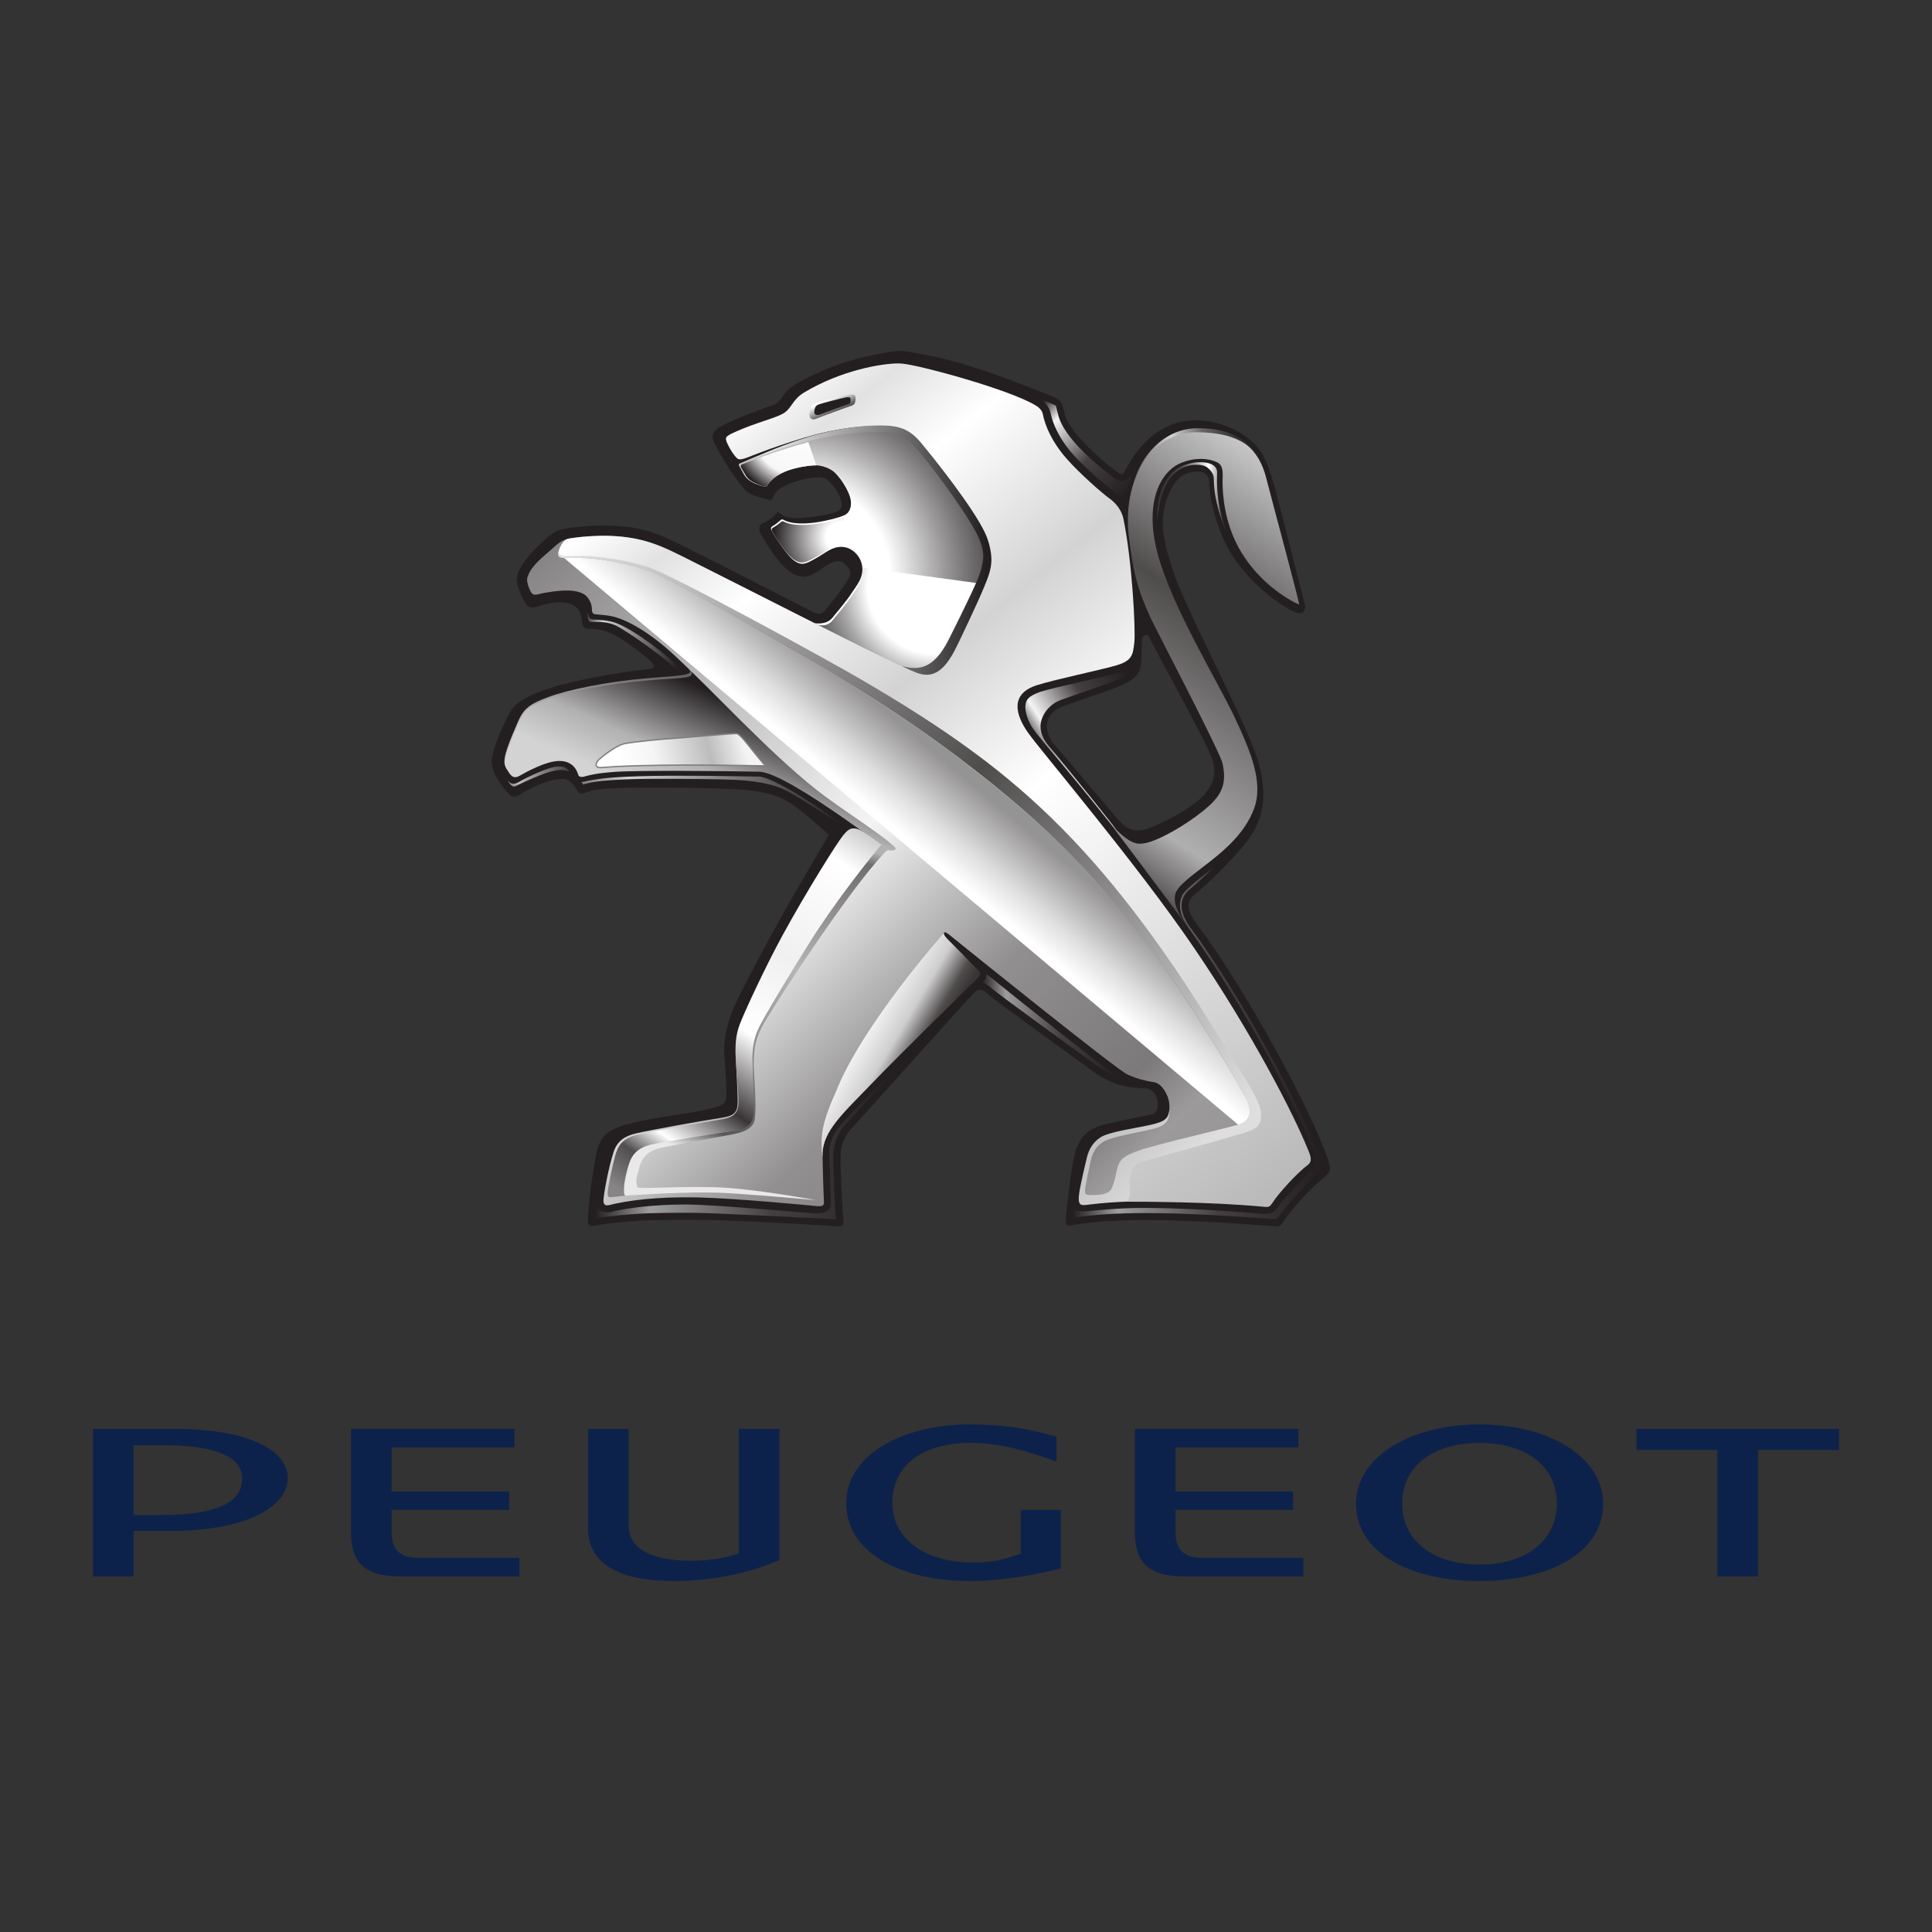 <?xml version="1.0" encoding="UTF-8" standalone="no"?><!DOCTYPE svg PUBLIC "-//W3C//DTD SVG 1.1//EN" "http://www.w3.org/Graphics/SVG/1.1/DTD/svg11.dtd"><svg width="100%" height="100%" viewBox="0 0 192 192" version="1.1" xmlns="http://www.w3.org/2000/svg" xmlns:xlink="http://www.w3.org/1999/xlink" xml:space="preserve" xmlns:serif="http://www.serif.com/" style="fill-rule:evenodd;clip-rule:evenodd;stroke-linejoin:round;stroke-miterlimit:1.414;"><rect x="0" y="0" width="192" height="192" fill="#333333" stroke="none"/><g id="g3256"><path id="path2494" d="M131.98,115.243c-1.608,-4.795 -8.09,-16.833 -13.185,-23.606c-1.102,-1.476 -0.69,-2.234 -0.101,-2.712c0.587,-0.477 2.484,-2.116 4.728,-4.683c2.267,-2.592 2.812,-5.523 1.209,-9.762c-1.595,-4.199 -6.863,-14.18 -7.97,-17.487c-1.268,-3.812 -1.395,-5.51 -0.631,-7.586c0.901,-2.447 2.215,-2.55 3.205,-2.535c0.533,0.011 0.931,0.572 0.934,0.828c0.026,1.078 0.081,2.41 1.132,5.196c1.68,4.436 5.989,7.334 7.35,7.919c0.946,0.41 1.117,-0.324 1.034,-0.679c-0.088,-0.35 -1.49,-5.849 -2.544,-9.98c-1.099,-4.331 -1.654,-5.271 -2.633,-6.189c-1.56,-1.481 -3.932,-2.274 -5.939,-2.197c-4.475,0.175 -6.453,4.5 -6.698,4.9c-0.213,0.36 -0.296,0.612 -0.752,0.296c-1.279,-0.894 -5.016,-4.015 -5.36,-5.969c-0.202,-1.157 -0.403,-1.317 -1.558,-1.766c-4.491,-1.752 -8.381,-3.292 -12.688,-4.052c-1.726,-0.305 -1.818,-0.454 -3.833,-0.079c-3.422,0.639 -5.521,1.428 -8.09,2.775c-1.418,0.752 -1.582,1.255 -1.858,1.61c-0.212,0.281 -0.442,0.616 -0.955,0.782c-0.854,0.279 -4.029,1.461 -5.117,2.095c-0.679,0.394 -1.05,0.81 -0.701,1.577c0.609,1.354 2.436,4.175 3.233,4.885c0.484,0.427 1.698,0.723 1.987,0.784c0.287,0.07 0.491,0.153 0.598,-0.061c0.118,-0.237 0.162,-0.581 0.732,-0.979c0.852,-0.598 2.436,-1.013 3.279,-1.087c0.646,-0.055 1.041,-0.074 1.373,0.164c0.331,0.243 1.096,1.058 1.361,1.878c0.265,0.819 0.098,1.126 -0.359,1.318c-0.46,0.193 -1.836,0.504 -3.431,0.633c-1.588,0.13 -2.042,-0.311 -2.153,-0.409c-0.084,-0.09 -0.294,-0.226 -0.456,-0.011c-0.267,0.372 -0.668,0.613 -1.29,0.922c-0.353,0.171 -0.541,0.546 -0.206,1.13c1.012,1.751 2.346,3.718 3.584,4.093c0.986,0.306 1.513,-0.016 2.622,-0.807c0.99,-0.716 1.634,-0.712 1.906,-0.512c0.298,0.223 0.896,0.729 0.742,1.235c-0.263,0.879 -2.035,2.975 -2.374,3.407c-0.32,0.407 -0.622,0.626 -1.194,0.352c-0.839,-0.4 -13.556,-6.999 -15.256,-7.66c-1.851,-0.712 -3.066,-0.885 -4.889,-0.968c-1.474,-0.066 -3.441,0.076 -4.673,0.3c-0.898,0.166 -1.408,0.591 -2.245,1.364c-1.152,1.065 -2.368,2.425 -2.482,3.56c-0.083,0.817 0.826,2.482 0.925,2.598c0.098,0.125 0.267,0.355 0.76,0.3c0.501,-0.054 1.759,-0.709 3.261,-0.449c1.361,0.237 1.499,1.306 1.569,2.125c0.011,0.14 0.182,0.458 0.567,0.451c0.541,-0.006 1.389,0.011 2.368,0.48c1.207,0.572 3.595,2.423 3.963,2.833c0.298,0.335 0.278,0.637 -0.289,0.692c-3.034,0.269 -7.65,1.17 -9.783,1.871c-1.516,0.495 -3.304,1.176 -3.935,2.274c-0.716,1.244 -1.623,3.239 -1.879,4.665c-0.261,1.418 1.257,3.177 1.663,3.569c0.273,0.265 0.46,0.432 0.944,0.166c0.74,-0.424 2.534,-1.531 4.252,-1.634c1.042,-0.059 1.459,0.923 1.708,1.282c0.252,0.355 0.493,0.109 1.426,-0.143c1.654,-0.444 10.881,-0.276 14.139,-0.122c1.489,0.063 3.562,0.285 5.086,1.126c1.516,0.834 4.261,3.426 4.261,3.426c0,0 -3.645,6.112 -5.608,9.735c-1.818,3.347 -3.144,5.862 -3.798,7.319c-0.603,1.332 -1.094,3.22 -0.986,4.707c0.164,2.178 0.221,3.295 0.195,4.281c-0.029,0.867 -0.837,0.961 -1.983,1.244c-1.581,0.403 -4.734,0.692 -7.288,1.321c-2.322,0.578 -3.187,1.126 -3.608,2.92c-0.324,1.398 -0.804,4.87 -0.861,6.48c-0.026,0.648 -0.037,0.966 0.787,0.795c0.473,-0.092 1.84,-0.289 3.579,-0.416c2.156,-0.164 4.489,-0.132 6.292,-0.136c3.318,-0.02 13.115,0.552 13.774,0.618c0.837,0.083 1.006,-0.02 0.951,-0.605c-0.081,-0.771 -0.221,-3.233 -0.257,-4.701c-0.041,-1.474 -0.262,-2.966 1.065,-4.399c1.321,-1.437 11.306,-12.569 11.858,-13.141c0.484,-0.484 0.808,-1.001 1.549,-0.322c0.751,0.69 8.97,6.616 10.642,7.827c1.669,1.211 3.222,1.623 5.123,1.649c1.356,0.025 1.735,2.39 0.581,2.614c-1.185,0.226 -2.988,0.598 -4.25,0.885c-1.945,0.456 -2.541,1.089 -3.126,2.401c-0.501,1.106 -1.051,6.545 -1.069,7.016c-0.015,0.338 -0.035,0.828 0.5,0.717c2.398,-0.487 6.201,-0.625 10.269,-0.498c4.668,0.145 9.203,0.531 9.838,0.568c0.688,0.048 0.754,-0.055 1.1,-0.592c0.589,-0.922 2.346,-2.953 3.875,-4.206c0.765,-0.622 0.78,-0.88 0.462,-1.818m-17.934,-32.888c-1.185,0.388 -1.956,0.053 -2.533,-0.497c-0.58,-0.552 -5.29,-6.221 -6.806,-7.954c-0.762,-0.874 -1.334,-2.87 0.964,-3.72c1.884,-0.685 5.262,-1.77 6.2,-2.265c0.939,-0.495 1.432,-1.003 1.522,-1.965c0.074,-0.966 0.083,-2.05 0.088,-2.411c0.006,-0.364 0.477,-0.655 0.718,-0.228c0.167,0.302 1.012,1.952 2.044,3.86c1.542,2.865 3.487,6.447 4.121,7.987c0.598,1.469 0.304,2.591 -0.607,3.721c-1.236,1.529 -4.844,3.19 -5.711,3.472" style="fill:#231f20;fill-rule:nonzero;"/><path id="path2520" d="M118.862,42.654c-3.676,-0.018 -7.4,4.243 -6.69,10.596c0.44,3.89 1.034,5.662 2.186,8.177c0.574,1.24 6.848,13.19 7.14,14.454c0.39,1.809 0.043,2.94 -1.345,4.203c-1.536,1.389 -4.075,2.967 -5.788,3.556c-0.407,0.138 -0.78,0.208 -1.117,0.208c-0.388,0 -1.358,-0.134 -3.194,-2.394l8.109,10.819c-1.036,-1.384 -1.57,-2.429 -1.382,-3.345c0.186,-0.905 1.665,-1.891 3.361,-3.229c1.704,-1.321 3.588,-2.992 4.451,-5.251c0.252,-0.644 0.361,-1.31 0.361,-2.009c0,-2.157 -1.045,-4.6 -2.304,-7.251c-1.621,-3.434 -6.217,-10.933 -7.615,-16.188c-0.339,-1.29 -0.495,-2.449 -0.495,-3.481c0,-2.979 1.269,-4.868 2.82,-5.512c0.742,-0.298 1.41,-0.401 1.962,-0.401c0.855,0 1.448,0.239 1.689,0.364c0.434,0.248 0.5,0.767 0.5,1.176l0,0.09c-0.005,0.092 -0.013,0.314 -0.013,0.642c0,1.225 0.164,3.919 1.59,6.535c1.805,3.319 4.83,5.172 6.022,5.671c0.103,0.044 -2.786,-10.657 -3.303,-12.675c-0.601,-2.352 -2.259,-4.709 -6.901,-4.755c-0.004,-0.003 -0.011,-0.003 -0.017,-0.003c-0.007,0 -0.016,0 -0.027,0.003" style="fill:url(#_Linear1);fill-rule:nonzero;"/><path id="path2546" d="M68.399,66.428c0.708,0.71 -0.523,0.671 -4.26,0.993c-3.81,0.333 -7.643,1.101 -9.65,1.853c-1.465,0.552 -2.353,0.944 -2.94,2.289c0,0 -1.22,2.651 -1.382,3.698c-0.081,0.497 -0.053,0.78 0.206,1.196c0.142,0.223 0.493,-6.907 9.693,-7.376c8.141,-0.416 10.143,-1.268 8.552,-2.826l-0.219,0.173Z" style="fill:url(#_Linear2);fill-rule:nonzero;"/><path id="path2572" d="M119.281,45.931c-0.498,0 -1.096,0.09 -1.77,0.37c-1.282,0.519 -2.46,2.129 -2.515,4.87l0.015,0.624c0,0 0.175,-1.864 0.504,-2.74c0.817,-2.375 2.34,-2.868 3.387,-2.868c0.694,0 1.014,0.166 1.312,0.482c0.23,0.252 0.385,0.484 0.414,0.841c0.026,1.06 0.066,2.278 1.095,5.025c0.064,0.167 0.129,0.333 0.2,0.493c-0.872,-2.217 -0.98,-4.278 -0.98,-5.327c-0.002,-0.338 0.016,-0.73 0.016,-0.732c0.004,-0.802 -0.877,-1.038 -1.667,-1.038c-0.005,0 -0.007,0 -0.011,0" style="fill:url(#_Linear3);fill-rule:nonzero;"/><path id="path2596" d="M68.719,66.739c0.278,0.752 -0.821,0.574 -4.558,0.898c-3.81,0.333 -7.646,1.069 -9.652,1.823c-1.47,0.554 -2.355,0.942 -2.942,2.291c0,0 -1.22,2.651 -1.387,3.698c-0.077,0.493 0.046,0.782 0.307,1.196c0.39,0.616 0.639,0.749 1.209,0.421c0.462,-0.263 2.497,-1.417 3.829,-1.442c1.218,-0.028 1.751,0.715 1.93,1.348c0.11,0.394 0.646,0.19 0.738,0.166c0.535,-0.134 1.054,-0.293 2.956,-0.434c2.26,-0.164 11.08,-0.087 14.315,-0.013c2.911,0.068 14.377,9.063 14.548,9.109l0.576,-1.166c-3.895,-3.218 -18.364,-14.692 -21.864,-18.112l-0.005,0.217Z" style="fill:url(#_Linear4);fill-rule:nonzero;"/><path id="path2632" d="M57.142,53.436c-0.719,0.09 -1.209,0.125 -1.965,0.83c-0.745,0.692 -2.04,1.634 -2.541,2.591c-0.193,0.364 -0.289,0.616 -0.239,0.945c0.075,0.468 0.294,0.959 0.421,1.112c0.135,0.165 0.319,0.241 0.701,0.136c0.771,-0.208 2.142,-0.387 2.972,-0.366c0.592,0.011 1.444,0.16 1.834,0.607c0.523,0.609 0.488,1.111 0.504,1.374c0.002,0.114 0.043,0.335 0.295,0.372c0.52,0.072 1.085,0.072 1.687,0.208c1.691,0.37 3.97,1.814 6.094,3.768c4.117,3.801 9.234,9.485 14.141,13.404c2.484,1.974 6.554,4.45 7.899,5.797c0.248,0.25 -0.289,0.436 -0.696,0.228c-0.187,-0.092 -2.5,-1.906 -3.004,-2.033c-0.429,-0.105 -0.876,0 -1.316,0.615c-3.849,5.317 -8.279,14.241 -10.084,18.472c-0.423,1.005 -0.786,2.267 -0.731,3.406c0.057,1.143 0.177,3.424 0.197,4.495c0.011,1.047 -0.246,1.47 -1.492,1.669c-2.287,0.353 -7.367,1.266 -8.662,1.584c-0.975,0.234 -1.792,0.679 -2.168,1.81c-0.541,1.638 -0.977,4.159 -1.017,4.773c-0.026,0.379 0.107,0.642 0.55,0.532c1.862,-0.469 4.743,-0.848 8.71,-0.769c3.969,0.086 11.043,0.785 11.958,0.868c0.318,0.026 0.699,0.03 0.695,-0.335c-0.009,-0.423 -0.11,-2.338 -0.14,-4.783c-0.024,-2.442 2.103,-4.234 5.051,-7.29c2.955,-3.067 10.081,-10.092 10.351,-10.337c0.177,-0.178 0.368,-0.349 0.009,-0.699c-0.5,-0.478 -2.774,-2.824 -3.032,-3.093c-0.13,-0.145 -0.421,-0.509 -0.307,-0.633c0.105,-0.13 0.379,0.078 0.73,0.368c1.377,1.119 16.442,13.251 17.492,13.722c1.073,0.468 1.726,0.609 2.687,0.777c0.723,0.132 1.356,1.201 1.459,1.996c0.106,0.797 0.057,1.853 -1.053,2.127c-1.107,0.276 -3.843,0.784 -4.807,1.049c-0.968,0.268 -1.618,0.701 -2.03,1.81c-0.416,1.117 -0.958,4.149 -0.968,4.407c-0.011,0.671 0.164,0.723 0.679,0.596c0.635,-0.149 1.382,-0.361 4.26,-0.458c4.85,-0.173 12.226,0.454 13.177,0.528c0.324,0.031 0.591,-0.3 0.705,-0.501c1.028,-1.775 0.736,-2.228 2.116,-3.35c0.717,-0.574 1.058,-0.688 0.609,-1.709c-4.506,-10.256 -8.786,-17.216 -15.726,-26.103c-4.449,-5.7 -9.643,-12.011 -11.389,-14.105l-20.938,-11.978c-1.24,-0.59 -10.922,-5.545 -12.589,-6.373c-1.672,-0.824 -3.019,-1.5 -4.728,-1.884c-1.196,-0.271 -2.383,-0.366 -3.489,-0.366c-1.052,0 -2.029,0.086 -2.872,0.189" style="fill:url(#_Linear5);fill-rule:nonzero;"/><path id="path2660" d="M80.483,43.615c-3.012,0.811 -6.863,2.381 -7.004,2.458c-0.081,0.053 -0.067,0.129 -0.026,0.221c0.035,0.081 0.438,0.778 0.438,0.778c0,0 0.202,0.473 0.785,0.8c0.576,0.326 1.143,0.462 1.288,0.497c0.151,0.031 0.219,-0.033 0.271,-0.112c0.044,-0.066 0.611,-1.154 2.697,-1.695c1.128,-0.285 1.844,-0.318 2.193,-0.318c0.543,0.013 1.384,0.28 1.853,0.738c0.762,0.752 1.43,1.996 1.544,2.592c0.123,0.578 0.027,1.299 -0.55,1.599c-0.578,0.293 -2.26,0.692 -3.318,0.797c-1.096,0.11 -2.16,0.055 -2.793,-0.309c-0.099,-0.054 -0.171,-0.065 -0.268,0.011c-0.238,0.2 -0.383,0.362 -0.85,0.64c-0.107,0.061 -0.173,0.193 -0.072,0.394c0.101,0.202 1.422,2.395 2.224,2.984c0.795,0.596 1.22,0.328 2.173,-0.199c0.957,-0.528 1.603,-1.175 2.593,-1.142c1.006,0.027 1.858,0.881 2.014,1.873c0.188,1.207 -0.585,1.994 -1.056,2.738c-0.46,0.73 -1.404,1.816 -1.891,2.425c-0.618,0.78 -1.796,0.542 -1.796,0.542c0,0 5.577,2.834 8.786,4.446c1.271,0.645 3.267,0.046 4.62,-2.488c0.316,-0.589 2.322,-4.835 2.824,-6.099c0.504,-1.259 1.216,-2.659 0.07,-5.067c-1.15,-2.398 -4.712,-6.836 -6.129,-8.539c-0.745,-0.889 -1.619,-1.434 -3.499,-1.535c-0.243,-0.013 -0.495,-0.02 -0.755,-0.02c-1.718,0 -3.794,0.296 -6.366,0.99" style="fill:url(#_Radial6);fill-rule:nonzero;"/><path id="path2682" d="M80.638,52.128c-1.073,0.099 -2.116,0.05 -2.736,-0.285c-0.096,-0.05 -0.166,-0.059 -0.26,0.009c-0.237,0.186 -0.377,0.335 -0.835,0.591c-0.103,0.055 -0.171,0.178 -0.068,0.364c0.096,0.186 1.29,2.191 2.101,2.765c0.81,0.584 1.242,0.322 2.212,-0.195c0.973,-0.517 1.63,-1.148 2.636,-1.118l0.201,-2.869c-0.563,0.274 -2.214,0.642 -3.251,0.738" style="fill:url(#_Radial7);fill-rule:nonzero;"/><path id="path2708" d="M73.681,46.174c-0.077,0.05 -0.066,0.206 -0.026,0.287c0.035,0.074 0.418,0.707 0.418,0.707c0,0 0.191,0.432 0.743,0.728c0.547,0.293 1.003,0.438 1.148,0.473c0.151,0.031 0.219,-0.033 0.271,-0.112c0.044,-0.066 0.611,-1.154 2.697,-1.695c1.128,-0.285 1.844,-0.318 2.193,-0.318l-0.791,-2.305c-2.863,0.739 -6.522,2.165 -6.653,2.235" style="fill:url(#_Radial8);fill-rule:nonzero;"/><path id="path2738" d="M84.638,59.215c-0.457,0.727 -1.406,1.816 -1.89,2.422c-0.618,0.78 -1.516,0.441 -1.516,0.441c0,0 5.277,2.683 8.486,4.295c1.271,0.645 3.192,0.206 4.546,-2.33c0.315,-0.587 2.324,-4.835 2.821,-6.097l-11.391,-1.551c0.189,1.205 -0.587,2.075 -1.056,2.82" style="fill:url(#_Radial9);fill-rule:nonzero;"/><path id="path2764" d="M67.451,73.34c-1.347,0.076 -4.522,0.37 -5.426,0.574c-0.879,0.208 -2.335,1.393 -2.528,1.599c-0.331,0.346 -0.324,0.637 -0.079,0.736c0.21,0.081 0.67,0.011 1.045,-0.02c1.11,-0.096 4.136,-0.191 7.562,-0.195c1.776,-0.002 3.711,0.018 5.238,0.037c1.588,0.022 2.736,0.042 2.815,0.035c-1.321,-1.437 -2.443,-3.183 -2.888,-3.205c-0.011,0 -0.022,0 -0.037,0c-0.631,0 -5.33,0.419 -5.702,0.439" style="fill:url(#_Linear10);fill-rule:nonzero;"/><path id="path2776" d="M59.392,76.309l0.024,-0.061l-0.024,0.061c-0.133,-0.05 -0.219,-0.171 -0.217,-0.311c0,-0.16 0.092,-0.339 0.274,-0.53c0.206,-0.217 1.65,-1.4 2.563,-1.619c0.916,-0.206 4.081,-0.497 5.435,-0.574c0.37,-0.02 5.06,-0.438 5.705,-0.44c0.015,0 0.028,0 0.041,0.002c0.151,0.011 0.305,0.136 0.497,0.326c0.191,0.193 0.417,0.458 0.666,0.769c0.502,0.62 1.111,1.416 1.768,2.13l0.094,0.1l-0.138,0.011c-0.013,0 -0.035,0 -0.072,0c-0.559,0 -4.204,-0.074 -7.498,-0.074c-0.162,0 -0.322,0 -0.485,0c-3.426,0.006 -6.449,0.101 -7.555,0.195c-0.245,0.022 -0.528,0.059 -0.758,0.059c-0.123,0 -0.232,-0.011 -0.32,-0.044m0.32,-0.09c0.217,0 0.497,-0.035 0.745,-0.057c1.117,-0.096 4.14,-0.188 7.568,-0.195c0.16,0 0.323,0 0.485,0c3.165,0 6.655,0.068 7.417,0.075c-0.953,-1.056 -1.792,-2.245 -2.331,-2.784c-0.182,-0.189 -0.337,-0.289 -0.409,-0.289c-0.009,0 -0.02,0 -0.035,0c-0.627,0 -5.324,0.418 -5.696,0.438c-1.347,0.076 -4.524,0.368 -5.415,0.571c-0.848,0.193 -2.32,1.387 -2.495,1.58c-0.169,0.177 -0.239,0.335 -0.239,0.44c0.002,0.092 0.041,0.147 0.136,0.189c0.057,0.021 0.155,0.035 0.269,0.032" style="fill:#7f7d7e;fill-rule:nonzero;"/><path id="path2810" d="M79.907,39.008c-1.183,0.719 -1.234,1.6 -2.064,2.081c-0.824,0.482 -2.721,0.914 -4.714,1.806c-1.102,0.49 -1.106,0.571 -0.843,1.191c0.103,0.259 0.819,1.562 1.182,1.562c0.36,0.011 0.796,-0.175 1.236,-0.353c0.589,-0.232 4.519,-1.754 7.641,-2.42c3.476,-0.745 7.214,-0.809 8.541,0.596c2.02,2.138 5.564,6.929 6.638,9.005c1.058,2.057 0.95,3.056 0.247,5.164c-0.646,1.951 -3.095,7.016 -3.816,8.065c-0.725,1.052 -1.601,1.635 -3.698,0.778c-2.247,-0.924 -10.526,-5.172 -12.326,-6.081c-1.218,-0.614 -6.333,-3.205 -10.206,-5.146c-1.426,-0.718 -2.607,-1.24 -3.893,-1.564c-2.848,-0.725 -5.906,-0.399 -7.317,-0.166c-0.644,0.107 -1.045,1.141 -1.016,1.561c0.026,0.344 0.69,0.301 1.496,0.257c0.416,-0.024 0.87,-0.048 1.297,-0.018c1.008,0.07 4.458,0.443 6.449,1.251c2.103,0.85 12.631,6.522 15.288,7.95c20.253,11.021 28.919,18.114 44.57,44.417c0.699,1.176 1.037,2.617 -0.07,2.946c-1.603,0.467 -8.278,1.739 -10.298,2.401c-1.697,0.558 -1.923,0.692 -2.171,1.531c-0.278,0.96 -0.709,2.857 -0.606,3.24c0.043,0.158 -0.09,0.361 0.254,0.361c1.877,0 8.613,0.007 13.803,0.498c0.626,0.065 0.661,0.05 1.056,-0.548c0.453,-0.697 2.249,-2.751 3.43,-3.625c0.495,-0.368 0.162,-1.054 0.081,-1.278c-1.483,-3.735 -5.673,-11.838 -11.411,-20.265c-5.632,-8.291 -15.178,-19.518 -16.497,-21.382c-1.29,-1.83 -1.796,-3.887 0.894,-4.734c1.756,-0.559 5.987,-1.435 7.717,-1.919c1.685,-0.462 1.807,-1.008 1.948,-2.311c0.142,-1.409 -0.241,-8.248 -1.089,-12.323c-0.178,-0.845 -0.745,-1.55 -1.424,-2.032c-0.602,-0.419 -2.925,-2.445 -4.208,-3.911c-1.477,-1.684 -2.147,-3.272 -2.388,-4.495c0,0 -0.042,-0.26 -0.331,-0.534c-0.107,-0.114 -0.19,-0.169 -0.372,-0.274c-2.53,-1.558 -11.475,-4.002 -13.299,-4.16c-0.097,-0.009 -0.213,-0.013 -0.346,-0.013c-1.586,-0.002 -5.641,0.655 -9.365,2.891" style="fill:url(#_Linear11);fill-rule:nonzero;"/><path id="path2832" d="M55.957,55.455c0.626,0 2.087,-0.046 3.067,0.062c1.886,0.208 4.265,0.729 5.763,1.308c2.123,0.825 12.097,6.771 14.675,8.212c7.768,4.403 13.674,8.452 19.216,12.916c8.473,6.826 15.788,14.741 24.958,30.8c0.361,0.622 0.554,1.1 0.554,1.682c0.033,0.896 -0.738,1.221 -0.999,1.291c-1.579,0.475 -8.053,1.934 -9.97,2.596c-1.627,0.573 -1.929,0.935 -2.162,1.688c-0.085,0.316 -0.361,1.843 -0.683,2.25c-0.32,0.416 -1.067,0.502 -1.86,0.502c-0.488,0 -0.732,0.028 -0.681,-0.515c0.046,-0.541 0.368,-2.011 0.552,-2.854c0.182,-0.848 0.534,-1.483 1.305,-1.948c0.771,-0.471 3.455,-0.904 4.967,-1.275c1.504,-0.37 1.59,-1.071 1.561,-2.208c0,1.205 -0.418,1.499 -1.934,1.838c-1.538,0.342 -4.12,0.675 -4.97,1.258c-0.826,0.56 -1.146,1.345 -1.299,1.965c-0.515,2.146 -0.868,3.717 -0.809,4.245c0.051,0.469 0.237,0.534 0.76,0.475c0.522,-0.059 1.823,-0.243 3.775,-0.315c0.578,0 0.539,-0.703 0.532,-1.479c0,-0.28 0.013,-1.117 0.158,-1.527c0.144,-0.405 0.455,-0.782 0.948,-0.933c1.085,-0.337 7.1,-1.96 10.156,-2.872c1.339,-0.398 1.899,-0.823 1.777,-2.041c-0.108,-1.072 -1.087,-2.66 -2.828,-5.385c-1.753,-2.747 -3.954,-6.497 -6.886,-10.646c-5.204,-7.37 -10.328,-13.122 -16.694,-18.158c-4.703,-3.718 -9.634,-6.699 -13.253,-8.817c-3.619,-2.121 -18.897,-10.478 -21.267,-11.221c-2.153,-0.674 -3.864,-0.896 -5.395,-1.051c-1.043,-0.105 -1.913,-0.029 -2.837,-0.029c-0.876,0 -0.567,-0.709 -0.445,-0.992c-0.092,0.201 -0.615,1.178 0.248,1.178" style="fill:url(#_Linear12);fill-rule:nonzero;"/><path id="path2864" d="M83.797,83.009c-0.585,0.708 -3.581,5.466 -6.013,9.912c-1.759,3.221 -3.866,7.786 -4.276,8.892c-0.375,1.008 -0.443,1.934 -0.408,3.069c0.038,1.128 0.226,2.962 0.29,4.281c0.065,1.261 -0.257,1.82 -1.571,2.059c-1.115,0.199 -7.038,1.194 -8.497,1.549c-1.464,0.354 -1.922,1.08 -2.206,2.151c-0.29,1.069 -0.708,3.095 -0.725,3.559c-0.011,0.452 0.046,0.542 0.468,0.485c0.421,-0.06 1.317,-0.138 1.681,-0.165c0.381,-0.026 0.304,-0.309 0.418,-0.709c0.107,-0.36 0.184,-0.964 0.403,-1.895c0.217,-0.929 0.51,-1.652 1.796,-2.031c1.288,-0.381 7.115,-1.319 8.101,-1.588c0.984,-0.274 1.615,-0.697 1.722,-1.683c0.112,-0.977 -0.09,-3.066 -0.118,-4.764c-0.027,-1.781 -0.048,-2.574 0.953,-4.5c1.934,-3.693 7.941,-12.438 11.995,-17.5c0,0 -0.381,-0.283 -0.863,-0.634c-0.598,-0.438 -1.356,-0.979 -1.774,-1.112c-0.129,-0.04 -0.248,-0.06 -0.357,-0.06c-0.377,0 -0.653,0.235 -1.019,0.684" style="fill:url(#_Linear13);fill-rule:nonzero;"/><path id="path2890" d="M83.046,108.558c-1.093,2.403 -1.404,3.772 -1.404,4.964c0,1.036 0.105,1.402 0.105,1.402c-0.053,-1.049 0.337,-2.009 1.003,-2.971c0.896,-1.288 2.281,-2.602 3.978,-4.365c2.973,-3.085 10.222,-10.18 10.482,-10.436c0.162,-0.165 0.357,-0.395 -0.044,-0.783c-0.718,-0.687 -1.095,-1.13 -2.227,-2.265c-0.69,-0.692 -1.17,-1.11 -1.144,-1.351c-0.026,0 -8.105,9.084 -10.749,15.805" style="fill:url(#_Linear14);fill-rule:nonzero;"/><path id="path2918" d="M56.062,55.455l66.987,56.314c0.681,-0.149 1.101,-0.644 1.134,-1.126c0.04,-0.549 -0.07,-1.051 -0.433,-1.684c-9.322,-16.285 -16.301,-23.889 -24.798,-30.754c-1.47,-1.19 -2.957,-2.375 -4.508,-3.525c-4.303,-3.189 -9.028,-6.256 -14.748,-9.509c-1.64,-0.92 -6.265,-3.645 -9.969,-5.74c-2.136,-1.207 -3.967,-2.203 -4.741,-2.523c-1.485,-0.622 -3.842,-1.128 -5.763,-1.367c-0.616,-0.077 -1.262,-0.094 -1.937,-0.094c-0.396,0 -0.806,0.006 -1.224,0.008" style="fill:url(#_Linear15);fill-rule:nonzero;"/><path id="path2942" d="M103.344,39.685c0.18,0.108 0.348,0.215 0.478,0.351c0.449,0.423 0.549,0.839 0.563,0.929c0.221,1.099 0.83,2.576 2.227,4.168c1.203,1.387 3.687,3.44 4.206,3.803c0.331,0.224 0.658,0.449 0.934,0.758c0.159,-0.832 0.422,-1.75 0.795,-2.648c-0.062,0.096 -0.121,0.225 -0.232,0.368c-0.125,0.171 -0.377,0.39 -0.747,0.407l-0.011,0l-0.029,0c-0.318,-0.002 -0.55,-0.138 -0.74,-0.271c-1.343,-1.002 -5.107,-3.928 -5.648,-6.41c-0.339,-1.163 0.088,-0.633 -1.121,-1.244c-0.338,-0.134 -0.662,-0.265 -0.995,-0.388c0.114,0.059 0.224,0.118 0.32,0.177" style="fill:url(#_Linear16);fill-rule:nonzero;"/><path id="path2966" d="M111.164,66.864c-1.77,0.486 -6.133,1.376 -7.816,1.899c-1.253,0.454 -1.413,0.853 -1.452,1.479l0,0.007c0,0.58 0.267,1.485 0.83,2.26c0.651,0.931 3.81,4.52 7.328,8.945c0.407,0.493 0.572,0.681 0.911,1.025c-0.129,-0.169 -5.1,-6.458 -6.624,-8.195c-0.434,-0.511 -0.931,-1.194 -0.938,-2.092c-0.004,-0.894 0.681,-2.169 2.097,-2.657c1.89,-0.691 5.329,-1.806 6.111,-2.231c0.761,-0.438 0.988,-0.628 1.1,-1.147c-0.392,0.317 -0.9,0.525 -1.547,0.707" style="fill:url(#_Linear17);fill-rule:nonzero;"/><path id="path2992" d="M118.886,42.559c-3.358,0.079 -5.621,2.931 -6.276,5.597c0.682,-2.383 2.85,-5.198 6.292,-5.198c4.377,0 6.201,1.654 6.815,4.118c-0.763,-3.393 -3.67,-4.519 -6.568,-4.519c-0.087,0 -0.175,0 -0.263,0.002" style="fill:url(#_Linear18);fill-rule:nonzero;"/><path id="path3016" d="M87.282,107.951c-3.393,3.47 -4.931,4.548 -4.863,6.706c0.042,1.27 0.143,4.405 0.147,4.872c0,0.317 0.031,0.622 -0.506,0.902c-0.263,0.143 -0.721,0.143 -0.953,0.143c-0.924,0 -9.862,-0.872 -12.999,-0.872c-3.137,0 -5.827,0.348 -7.444,0.753c-0.265,0.062 -0.942,0.02 -1.215,-0.385c-0.145,-0.211 -0.193,-0.425 -0.206,-0.612c-0.068,0.612 -0.125,1.328 -0.125,1.635c0.563,-0.11 1.895,-0.294 3.61,-0.423c2.197,-0.173 4.686,-0.142 6.342,-0.142c1.658,0 13.961,0.637 14.007,0.639c-0.082,-0.946 -0.204,-3.196 -0.239,-4.6c-0.011,-0.364 -0.011,-0.359 -0.042,-1.365c0,-1.1 0.21,-2.383 1.293,-3.529c0.582,-0.633 2.85,-3.148 5.248,-5.818c-0.786,0.793 -1.496,1.522 -2.055,2.096" style="fill:url(#_Linear19);fill-rule:nonzero;"/><path id="path3040" d="M97.57,97.673c0.348,0.05 0.648,0.247 0.917,0.495c0.638,0.589 8.929,6.587 10.577,7.774c0.703,0.5 1.351,0.853 2.022,1.085c-0.563,-0.395 -1.394,-1.025 -2.482,-1.862c-1.586,-1.227 -3.61,-2.824 -5.648,-4.438c-1.719,-1.365 -3.443,-2.743 -4.911,-3.928c-0.024,0.517 -0.344,0.793 -0.475,0.874" style="fill:url(#_Linear20);fill-rule:nonzero;"/><path id="path3064" d="M117.454,89.059c-0.088,0.215 -0.193,0.506 -0.193,0.923c0,0.514 0.166,1.229 0.828,2.184c0.397,0.56 0.78,1.115 1.148,1.647c5.761,8.482 9.777,16.684 11.295,20.513c0.333,0.927 0.265,1.384 -0.035,1.798c0,0 -2.999,3.069 -3.361,3.643c-0.155,0.23 -0.271,0.423 -0.48,0.603c-0.203,0.186 -0.733,0.304 -1.235,0.263c-4.432,-0.414 -9.242,-0.592 -11.654,-0.592c-3.137,0 -4.966,0.305 -6.009,0.331c-0.565,0.015 -0.959,-0.116 -1.027,-0.21c-0.009,-0.016 -0.016,-0.029 -0.029,-0.042c-0.044,0.44 -0.072,0.771 -0.083,0.92c1.899,-0.344 4.46,-0.488 7.303,-0.488c0.903,0 1.832,0.015 2.785,0.039c4.677,0.145 10.114,0.576 10.127,0.576c0.013,-0.006 2.609,-3.314 4.217,-4.648c0.285,-0.226 0.394,-0.208 0.394,-0.43c0,-0.151 -0.083,-0.433 -0.221,-0.819c-1.674,-4.791 -8.053,-16.622 -13.012,-23.198c-0.473,-0.629 -0.789,-1.468 -0.789,-2.053c-0.002,-0.76 0.394,-1.314 0.802,-1.63c0.342,-0.282 1.185,-1.001 2.289,-2.099c-1.713,1.286 -2.914,2.307 -3.06,2.769" style="fill:url(#_Linear21);fill-rule:nonzero;"/><path id="path3086" d="M61.083,77.256c-1.889,0.138 -2.806,0.366 -2.99,0.412c-0.184,0.042 -0.296,0.029 -0.305,0.029c0.046,0.074 0.118,0.217 0.153,0.274c0.049,-0.018 0.121,-0.046 0.261,-0.086c1.137,-0.324 3.669,-0.477 6.83,-0.488c3.013,0 6.303,0.022 8.007,0.103c1.525,0.072 3.678,0.278 5.398,1.218c1.599,0.891 5.067,3.296 5.231,3.152c-1.406,-0.993 -2.896,-2 -4.245,-2.824c-1.779,-1.115 -3.47,-1.884 -3.974,-1.868c-5.411,-0.086 -5.411,-0.086 -8.596,-0.086c-2.48,0 -4.835,0.094 -5.77,0.164" style="fill:url(#_Linear22);fill-rule:nonzero;"/><path id="path3108" d="M58.673,61.81c0.083,0.009 0.208,0.005 0.362,0.003c0.519,-0.014 1.377,-0.022 2.157,0.35c1.376,0.681 4.874,3.266 5.413,3.827c0.66,0.762 1.326,0.686 0.739,0.178c-2.051,-1.906 -5.155,-4.103 -6.614,-4.406c-0.515,-0.118 -1.235,-0.175 -1.825,-0.199c-0.447,-0.029 -0.414,-0.552 -0.545,-0.649c0.015,0.092 0.041,0.879 0.313,0.896" style="fill:url(#_Linear23);fill-rule:nonzero;"/><path id="path3130" d="M55.455,76.174c-0.966,0.02 -3.415,1.238 -3.79,1.483c-0.569,0.318 -0.817,0.327 -1.174,-0.065c0.164,0.396 0.441,0.635 0.69,0.552c0.252,-0.088 3.19,-1.617 4.491,-1.617c0.423,0 0.548,0.011 0.883,0.147c-0.202,-0.342 -0.425,-0.502 -1.034,-0.502c-0.022,0 -0.044,0 -0.066,0.002" style="fill:url(#_Linear24);fill-rule:nonzero;"/><path id="path3154" d="M84.143,39.269c-0.666,0.107 -2.797,0.681 -3.021,0.758c-0.23,0.072 -0.352,0.147 -0.503,0.394c-0.152,0.241 -0.217,0.774 -0.154,0.975c0.064,0.213 0.279,0.37 0.607,0.232c0.451,-0.188 3.091,-1.158 3.555,-1.305c0.202,-0.068 0.285,-0.169 0.325,-0.274c0.068,-0.173 0.087,-0.401 0.068,-0.581c-0.027,-0.206 -0.158,-0.267 -0.349,-0.267c-0.147,0 -0.331,0.037 -0.528,0.068" style="fill:url(#_Linear25);fill-rule:nonzero;"/><path id="path3166" d="M84.069,39.494c0.295,-0.052 0.44,-0.024 0.455,0.138c0.013,0.169 0,0.272 -0.011,0.338c-0.017,0.087 -0.052,0.138 -0.199,0.193c-0.302,0.105 -2.232,0.793 -2.697,0.988c-0.427,0.179 -0.644,0.078 -0.681,-0.099c-0.037,-0.184 0.031,-0.471 0.103,-0.6c0.077,-0.127 0.188,-0.213 0.346,-0.263c0.348,-0.125 2.138,-0.594 2.684,-0.695" style="fill:#231f20;fill-rule:nonzero;"/><path id="path3190" d="M86.947,42.288c-5.467,0.142 -10.234,2.458 -12.911,3.553c1.908,-0.655 6.543,-2.554 11.713,-2.863c2.841,-0.173 3.98,0.068 5.021,1.235c1.511,1.665 5.03,6.39 6.283,8.789c0.495,0.951 0.714,1.803 0.648,2.53c-0.101,1.102 -0.495,1.91 -0.806,2.635c-0.546,1.251 -2.559,5.341 -2.907,5.935c-1.466,2.539 -2.87,2.451 -4.364,2.105c0.077,0.042 0.763,0.366 1.391,0.62c1.74,0.712 2.841,-0.276 3.836,-2.145c0.322,-0.582 2.458,-5.099 2.973,-6.403c0.326,-0.817 0.701,-1.627 0.701,-2.666c0,-0.679 -0.189,-1.724 -0.653,-2.692c-1.176,-2.48 -4.898,-7.192 -6.384,-8.968c-1.152,-1.363 -2.203,-1.672 -4.019,-1.672c-0.167,0 -0.342,0.002 -0.522,0.007" style="fill:url(#_Linear26);fill-rule:nonzero;"/><path id="path3218" d="M80.498,93.601c-1.941,3.088 -4.738,7.697 -5.176,8.712c-0.406,0.931 -0.537,1.778 -0.55,2.878c0,0.011 0.16,4.986 0.16,5.014c0,0.616 -0.092,1.12 -0.421,1.51c-0.335,0.385 -0.841,0.576 -1.542,0.677c-1.152,0.166 -6.587,1.005 -8.081,1.31c-1.448,0.311 -2.048,0.977 -2.37,1.938c-0.235,0.692 -0.502,1.869 -0.498,2.386c0,0 -0.019,0.282 0,0.282c-0.041,0.55 0.156,0.52 0.156,0.52c0,0 6.291,-0.485 10.035,-0.261c3.746,0.219 8.914,0.707 8.914,0.707c0,0 -5.44,-1.016 -9.14,-1.246c-1.844,-0.11 -3.991,-0.066 -5.682,-0.02c-1.7,0.044 -2.944,0.09 -2.966,-0.024c-0.033,-0.153 -0.127,-0.388 -0.088,-0.841c0.062,-0.294 0.138,-0.629 0.241,-0.981c0.241,-0.92 0.671,-1.731 2.103,-2.064c1.374,-0.348 6.655,-1.222 7.656,-1.468c0.991,-0.249 1.632,-0.617 1.768,-1.426c0.037,-0.247 0.07,-0.804 0.068,-1.318c0,-1.063 -0.188,-3.878 -0.182,-4.053c0.033,-1.733 0.11,-2.649 1.242,-4.522c1.755,-2.917 8.362,-12.961 11.648,-16.447c0.21,-0.221 0.307,-0.409 0.67,-0.35c-0.07,-0.015 -0.142,-0.037 -0.214,-0.072c-0.057,-0.029 -0.32,-0.224 -0.666,-0.48c-0.82,0.924 -4.511,5.533 -7.085,9.639" style="fill:url(#_Linear27);fill-rule:nonzero;"/><g id="g3222"><clipPath id="_clip28"><rect x="9.24" y="34.726" width="173.523" height="122.398"/></clipPath><g clip-path="url(#_clip28)"><path id="path3230" d="M9.239,141.996l0,14.661l4.037,0l0,-4.51l3.617,0c7.755,0 11.707,-2.489 11.707,-5.24c0,-2.955 -4.243,-4.911 -11.356,-4.911l-8.005,0m4.037,8.569l0,-6.933l3.177,0c3.281,0 7.612,0.554 7.612,3.275c0,1.847 -1.406,3.658 -8.138,3.658l-2.651,0Z" style="fill:#0d224a;fill-rule:nonzero;"/><path id="path3234" d="M51.622,156.657l0,-1.844l-9.95,0c-2.138,0 -2.754,-0.969 -2.754,-2.607l0,-2.147l11.678,0l0,-1.84l-11.678,0l0,-4.383l12.206,0l0,-1.841l-16.243,0l0,10.299c0,2.753 1.141,4.363 4.859,4.363l11.882,0Z" style="fill:#0d224a;fill-rule:nonzero;"/><path id="path3238" d="M77.459,141.996l-4.037,0l0,12.374c-1.113,0.386 -2.602,0.734 -4.771,0.734c-3.102,0 -6.175,-0.788 -6.175,-3.513l0,-9.595l-4.038,0l0,9.888c0,4.042 4.038,5.238 8.487,5.238c4.243,0 7.698,-0.879 10.534,-2.075l0,-13.051Z" style="fill:#0d224a;fill-rule:nonzero;"/><path id="path3242" d="M88.686,149.368c0,-4.068 3.454,-5.974 7.667,-5.974c3.452,0 6.118,0.997 8.635,1.849l0,-2.46c-2.663,-0.787 -5.183,-1.229 -8.635,-1.229c-6.758,0 -12.261,3.102 -12.261,7.814c0,4.979 5.503,7.755 12.261,7.755c3.369,0 6.909,-0.699 9.076,-1.254l0,-5.811l-3.981,0l0,4.346c-1.463,0.495 -2.519,0.878 -4.799,0.878c-4.596,0 -7.963,-2.28 -7.963,-5.914" style="fill:#0d224a;fill-rule:nonzero;"/><path id="path3246" d="M129.527,156.657l0,-1.844l-9.954,0c-2.134,0 -2.749,-0.969 -2.749,-2.607l0,-2.147l11.68,0l0,-1.84l-11.68,0l0,-4.383l12.206,0l0,-1.841l-16.244,0l0,10.299c0,2.753 1.14,4.363 4.857,4.363l11.884,0Z" style="fill:#0d224a;fill-rule:nonzero;"/><path id="path3250" d="M147.047,141.553c-6.758,0 -12.289,3.161 -12.289,7.891c0,4.96 5.531,7.678 12.289,7.678c6.763,0 12.263,-2.718 12.263,-7.678c0,-4.73 -5.5,-7.891 -12.263,-7.891m0,13.933c-4.593,0 -7.695,-2.371 -7.695,-6.042c0,-4.029 3.454,-6.05 7.695,-6.05c4.215,0 7.667,2.021 7.667,6.05c0,3.671 -3.101,6.042 -7.667,6.042" style="fill:#0d224a;fill-rule:nonzero;"/><path id="path3254" d="M162.624,144.099l8.048,0l0,12.559l4.04,0l0,-12.559l8.048,0l0,-2.103l-20.136,0l0,2.103Z" style="fill:#0d224a;fill-rule:nonzero;"/></g></g></g><defs><linearGradient id="_Linear1" x1="0" y1="0" x2="1" y2="0" gradientUnits="userSpaceOnUse" gradientTransform="matrix(-25.929,39.714,39.714,25.929,130.558,46.646)"><stop offset="0" style="stop-color:#d3d3d3;stop-opacity:1"/><stop offset="0.37" style="stop-color:#4f4c4c;stop-opacity:1"/><stop offset="0.37" style="stop-color:#4f4c4c;stop-opacity:1"/><stop offset="0.81" style="stop-color:#b0afaf;stop-opacity:1"/><stop offset="1" style="stop-color:#231f20;stop-opacity:1"/></linearGradient><linearGradient id="_Linear2" x1="0" y1="0" x2="1" y2="0" gradientUnits="userSpaceOnUse" gradientTransform="matrix(4.701,-10.767,-10.767,-4.701,57.688,75.462)"><stop offset="0" style="stop-color:#b2b1b1;stop-opacity:1"/><stop offset="0.2" style="stop-color:#b2b1b1;stop-opacity:1"/><stop offset="0.99" style="stop-color:#656263;stop-opacity:1"/><stop offset="0.99" style="stop-color:#656263;stop-opacity:1"/><stop offset="1" style="stop-color:#656263;stop-opacity:1"/></linearGradient><linearGradient id="_Linear3" x1="0" y1="0" x2="1" y2="0" gradientUnits="userSpaceOnUse" gradientTransform="matrix(-5.771,-0.545,-0.545,5.771,121.896,49.605)"><stop offset="0" style="stop-color:#4f4c4c;stop-opacity:1"/><stop offset="0.36" style="stop-color:#fff;stop-opacity:1"/><stop offset="0.36" style="stop-color:#fff;stop-opacity:1"/><stop offset="0.82" style="stop-color:#4f4c4c;stop-opacity:1"/><stop offset="1" style="stop-color:#393536;stop-opacity:1"/></linearGradient><linearGradient id="_Linear4" x1="0" y1="0" x2="1" y2="0" gradientUnits="userSpaceOnUse" gradientTransform="matrix(4.68,-10.72,-10.72,-4.68,69.877,80.941)"><stop offset="0" style="stop-color:#d3d3d3;stop-opacity:1"/><stop offset="0.37" style="stop-color:#b2b1b1;stop-opacity:1"/><stop offset="0.99" style="stop-color:#231f20;stop-opacity:1"/><stop offset="1" style="stop-color:#231f20;stop-opacity:1"/></linearGradient><linearGradient id="_Linear5" x1="0" y1="0" x2="1" y2="0" gradientUnits="userSpaceOnUse" gradientTransform="matrix(-84.991,-86.463,-86.463,84.991,116.192,132.482)"><stop offset="0" style="stop-color:#918f90;stop-opacity:1"/><stop offset="0.12" style="stop-color:#9c9a9b;stop-opacity:1"/><stop offset="0.12" style="stop-color:#9c9a9b;stop-opacity:1"/><stop offset="0.17" style="stop-color:#7b7979;stop-opacity:1"/><stop offset="0.31" style="stop-color:#918f90;stop-opacity:1"/><stop offset="0.47" style="stop-color:#f4f4f4;stop-opacity:1"/><stop offset="0.84" style="stop-color:#7f7d7e;stop-opacity:1"/><stop offset="0.84" style="stop-color:#7f7d7e;stop-opacity:1"/><stop offset="0.96" style="stop-color:#4f4c4c;stop-opacity:1"/><stop offset="1" style="stop-color:#4f4c4c;stop-opacity:1"/></linearGradient><radialGradient id="_Radial6" cx="0" cy="0" r="1" gradientUnits="userSpaceOnUse" gradientTransform="matrix(19.332,0,0,-19.332,79.32,57.159)"><stop offset="0" style="stop-color:#fff;stop-opacity:1"/><stop offset="0.47" style="stop-color:#fff;stop-opacity:1"/><stop offset="0.75" style="stop-color:#9c9a9b;stop-opacity:1"/><stop offset="0.75" style="stop-color:#9c9a9b;stop-opacity:1"/><stop offset="0.85" style="stop-color:#7b7979;stop-opacity:1"/><stop offset="1" style="stop-color:#4f4c4c;stop-opacity:1"/></radialGradient><radialGradient id="_Radial7" cx="0" cy="0" r="1" gradientUnits="userSpaceOnUse" gradientTransform="matrix(6.827,0,0,-6.579,83.661,53.369)"><stop offset="0" style="stop-color:#fff;stop-opacity:1"/><stop offset="0.23" style="stop-color:#fff;stop-opacity:1"/><stop offset="1" style="stop-color:#231f20;stop-opacity:1"/></radialGradient><radialGradient id="_Radial8" cx="0" cy="0" r="1" gradientUnits="userSpaceOnUse" gradientTransform="matrix(8.045,0,0,-8.045,79.383,42.619)"><stop offset="0" style="stop-color:#fff;stop-opacity:1"/><stop offset="0.57" style="stop-color:#f7f7f7;stop-opacity:1"/><stop offset="0.57" style="stop-color:#f7f7f7;stop-opacity:1"/><stop offset="0.86" style="stop-color:#231f20;stop-opacity:1"/><stop offset="1" style="stop-color:#231f20;stop-opacity:1"/></radialGradient><radialGradient id="_Radial9" cx="0" cy="0" r="1" gradientUnits="userSpaceOnUse" gradientTransform="matrix(26.651,0,0,-26.651,92.882,58.303)"><stop offset="0" style="stop-color:#fff;stop-opacity:1"/><stop offset="0.25" style="stop-color:#fff;stop-opacity:1"/><stop offset="0.35" style="stop-color:#a7a6a6;stop-opacity:1"/><stop offset="0.35" style="stop-color:#a7a6a6;stop-opacity:1"/><stop offset="0.41" style="stop-color:#7b7979;stop-opacity:1"/><stop offset="0.47" style="stop-color:#4f4c4c;stop-opacity:1"/><stop offset="1" style="stop-color:#4f4c4c;stop-opacity:1"/></radialGradient><linearGradient id="_Linear10" x1="0" y1="0" x2="1" y2="0" gradientUnits="userSpaceOnUse" gradientTransform="matrix(-13.197,3.299,3.299,13.197,73.923,73.794)"><stop offset="0" style="stop-color:#f4f4f4;stop-opacity:1"/><stop offset="0.26" style="stop-color:#bdbcbc;stop-opacity:1"/><stop offset="0.65" style="stop-color:#f4f4f4;stop-opacity:1"/><stop offset="0.9" style="stop-color:#fff;stop-opacity:1"/><stop offset="1" style="stop-color:#fff;stop-opacity:1"/></linearGradient><linearGradient id="_Linear11" x1="0" y1="0" x2="1" y2="0" gradientUnits="userSpaceOnUse" gradientTransform="matrix(60.829,74.111,74.111,-60.829,73.342,40.441)"><stop offset="0" style="stop-color:#fff;stop-opacity:1"/><stop offset="0.07" style="stop-color:#e3e2e2;stop-opacity:1"/><stop offset="0.16" style="stop-color:#fff;stop-opacity:1"/><stop offset="0.33" style="stop-color:#d3d3d3;stop-opacity:1"/><stop offset="0.33" style="stop-color:#d3d3d3;stop-opacity:1"/><stop offset="0.5" style="stop-color:#fff;stop-opacity:1"/><stop offset="0.98" style="stop-color:#bbbaba;stop-opacity:1"/><stop offset="0.98" style="stop-color:#bbbaba;stop-opacity:1"/><stop offset="1" style="stop-color:#bbbaba;stop-opacity:1"/></linearGradient><linearGradient id="_Linear12" x1="0" y1="0" x2="1" y2="0" gradientUnits="userSpaceOnUse" gradientTransform="matrix(62.235,59.111,59.111,-62.235,57.801,54.778)"><stop offset="0" style="stop-color:#dedede;stop-opacity:1"/><stop offset="0.51" style="stop-color:#4f4c4c;stop-opacity:1"/><stop offset="1" style="stop-color:#dedede;stop-opacity:1"/></linearGradient><linearGradient id="_Linear13" x1="0" y1="0" x2="1" y2="0" gradientUnits="userSpaceOnUse" gradientTransform="matrix(-24.138,36.086,36.086,24.138,87.7,83.349)"><stop offset="0" style="stop-color:#c8c7c8;stop-opacity:1"/><stop offset="0.1" style="stop-color:#fff;stop-opacity:1"/><stop offset="0.35" style="stop-color:#f0f0f0;stop-opacity:1"/><stop offset="0.54" style="stop-color:#fff;stop-opacity:1"/><stop offset="0.71" style="stop-color:#393536;stop-opacity:1"/><stop offset="0.84" style="stop-color:#fff;stop-opacity:1"/><stop offset="0.91" style="stop-color:#514e4f;stop-opacity:1"/><stop offset="1" style="stop-color:#868484;stop-opacity:1"/></linearGradient><linearGradient id="_Linear14" x1="0" y1="0" x2="1" y2="0" gradientUnits="userSpaceOnUse" gradientTransform="matrix(6.348,3.739,3.739,-6.348,85.118,102.278)"><stop offset="0" style="stop-color:#fff;stop-opacity:1"/><stop offset="0.52" style="stop-color:#cfcece;stop-opacity:1"/><stop offset="0.52" style="stop-color:#cfcece;stop-opacity:1"/><stop offset="0.84" style="stop-color:#4f4c4c;stop-opacity:1"/><stop offset="1" style="stop-color:#393536;stop-opacity:1"/></linearGradient><linearGradient id="_Linear15" x1="0" y1="0" x2="1" y2="0" gradientUnits="userSpaceOnUse" gradientTransform="matrix(6.726,-8.053,-8.053,-6.726,88.608,84.864)"><stop offset="0" style="stop-color:#fff;stop-opacity:1"/><stop offset="0.21" style="stop-color:#fff;stop-opacity:1"/><stop offset="0.5" style="stop-color:#dedede;stop-opacity:1"/><stop offset="0.5" style="stop-color:#dedede;stop-opacity:1"/><stop offset="0.95" style="stop-color:#9c9a9b;stop-opacity:1"/><stop offset="1" style="stop-color:#959494;stop-opacity:1"/></linearGradient><linearGradient id="_Linear16" x1="0" y1="0" x2="1" y2="0" gradientUnits="userSpaceOnUse" gradientTransform="matrix(8.769,8.971,8.971,-8.769,103.555,39.931)"><stop offset="0" style="stop-color:#231f20;stop-opacity:1"/><stop offset="0.18" style="stop-color:#f4f4f4;stop-opacity:1"/><stop offset="0.58" style="stop-color:#444041;stop-opacity:1"/><stop offset="1" style="stop-color:#231f20;stop-opacity:1"/></linearGradient><linearGradient id="_Linear17" x1="0" y1="0" x2="1" y2="0" gradientUnits="userSpaceOnUse" gradientTransform="matrix(9.975,-6.549,-6.549,-9.975,104.641,77.274)"><stop offset="0" style="stop-color:#231f20;stop-opacity:1"/><stop offset="0.18" style="stop-color:#f4f4f4;stop-opacity:1"/><stop offset="0.58" style="stop-color:#444041;stop-opacity:1"/><stop offset="1" style="stop-color:#231f20;stop-opacity:1"/></linearGradient><linearGradient id="_Linear18" x1="0" y1="0" x2="1" y2="0" gradientUnits="userSpaceOnUse" gradientTransform="matrix(13.106,0,0,-13.106,112.607,45.361)"><stop offset="0" style="stop-color:#656263;stop-opacity:1"/><stop offset="0.29" style="stop-color:#d3d3d3;stop-opacity:1"/><stop offset="0.53" style="stop-color:#656263;stop-opacity:1"/><stop offset="0.76" style="stop-color:#393536;stop-opacity:1"/><stop offset="1" style="stop-color:#231f20;stop-opacity:1"/></linearGradient><linearGradient id="_Linear19" x1="0" y1="0" x2="1" y2="0" gradientUnits="userSpaceOnUse" gradientTransform="matrix(30.22,0,0,-30.22,59.115,113.512)"><stop offset="0" style="stop-color:#231f20;stop-opacity:1"/><stop offset="0.18" style="stop-color:#9e9d9d;stop-opacity:1"/><stop offset="0.58" style="stop-color:#444041;stop-opacity:1"/><stop offset="1" style="stop-color:#231f20;stop-opacity:1"/></linearGradient><linearGradient id="_Linear20" x1="0" y1="0" x2="1" y2="0" gradientUnits="userSpaceOnUse" gradientTransform="matrix(13.516,0,0,-13.516,97.567,101.914)"><stop offset="0" style="stop-color:#231f20;stop-opacity:1"/><stop offset="0.18" style="stop-color:#9e9d9d;stop-opacity:1"/><stop offset="0.58" style="stop-color:#444041;stop-opacity:1"/><stop offset="1" style="stop-color:#231f20;stop-opacity:1"/></linearGradient><linearGradient id="_Linear21" x1="0" y1="0" x2="1" y2="0" gradientUnits="userSpaceOnUse" gradientTransform="matrix(24.826,0,0,-24.826,106.617,103.731)"><stop offset="0" style="stop-color:#231f20;stop-opacity:1"/><stop offset="0.18" style="stop-color:#9e9d9d;stop-opacity:1"/><stop offset="0.58" style="stop-color:#444041;stop-opacity:1"/><stop offset="1" style="stop-color:#231f20;stop-opacity:1"/></linearGradient><linearGradient id="_Linear22" x1="0" y1="0" x2="1" y2="0" gradientUnits="userSpaceOnUse" gradientTransform="matrix(25.878,0,0,-25.878,57.788,79.482)"><stop offset="0" style="stop-color:#7b7979;stop-opacity:1"/><stop offset="0.18" style="stop-color:#d3d3d3;stop-opacity:1"/><stop offset="1" style="stop-color:#231f20;stop-opacity:1"/></linearGradient><linearGradient id="_Linear23" x1="0" y1="0" x2="1" y2="0" gradientUnits="userSpaceOnUse" gradientTransform="matrix(8.983,0,0,-8.983,58.359,63.542)"><stop offset="0" style="stop-color:#444041;stop-opacity:1"/><stop offset="0.18" style="stop-color:#d3d3d3;stop-opacity:1"/><stop offset="1" style="stop-color:#231f20;stop-opacity:1"/></linearGradient><linearGradient id="_Linear24" x1="0" y1="0" x2="1" y2="0" gradientUnits="userSpaceOnUse" gradientTransform="matrix(6.061,0,0,-6.061,50.492,77.16)"><stop offset="0" style="stop-color:#7b7979;stop-opacity:1"/><stop offset="0.18" style="stop-color:#bdbcbc;stop-opacity:1"/><stop offset="1" style="stop-color:#444041;stop-opacity:1"/></linearGradient><linearGradient id="_Linear25" x1="0" y1="0" x2="1" y2="0" gradientUnits="userSpaceOnUse" gradientTransform="matrix(0.659,1.45,1.45,-0.659,82.363,39.605)"><stop offset="0" style="stop-color:#fff;stop-opacity:1"/><stop offset="0.12" style="stop-color:#eee;stop-opacity:1"/><stop offset="0.91" style="stop-color:#5a5758;stop-opacity:1"/><stop offset="1" style="stop-color:#5a5758;stop-opacity:1"/></linearGradient><linearGradient id="_Linear26" x1="0" y1="0" x2="1" y2="0" gradientUnits="userSpaceOnUse" gradientTransform="matrix(24.488,0,0,-24.488,74.034,54.561)"><stop offset="0" style="stop-color:#fff;stop-opacity:1"/><stop offset="0.98" style="stop-color:#231f20;stop-opacity:1"/><stop offset="0.98" style="stop-color:#231f20;stop-opacity:1"/><stop offset="1" style="stop-color:#231f20;stop-opacity:1"/></linearGradient><linearGradient id="_Linear27" x1="0" y1="0" x2="1" y2="0" gradientUnits="userSpaceOnUse" gradientTransform="matrix(9.077,-32.103,-32.103,-9.077,72.433,115.289)"><stop offset="0" style="stop-color:#e9e9e9;stop-opacity:1"/><stop offset="0.07" style="stop-color:#5a5758;stop-opacity:1"/><stop offset="0.35" style="stop-color:#918f90;stop-opacity:1"/><stop offset="0.6" style="stop-color:#b7b5b6;stop-opacity:1"/><stop offset="0.96" style="stop-color:#706d6e;stop-opacity:1"/><stop offset="1" style="stop-color:#b2b1b1;stop-opacity:1"/></linearGradient></defs></svg>